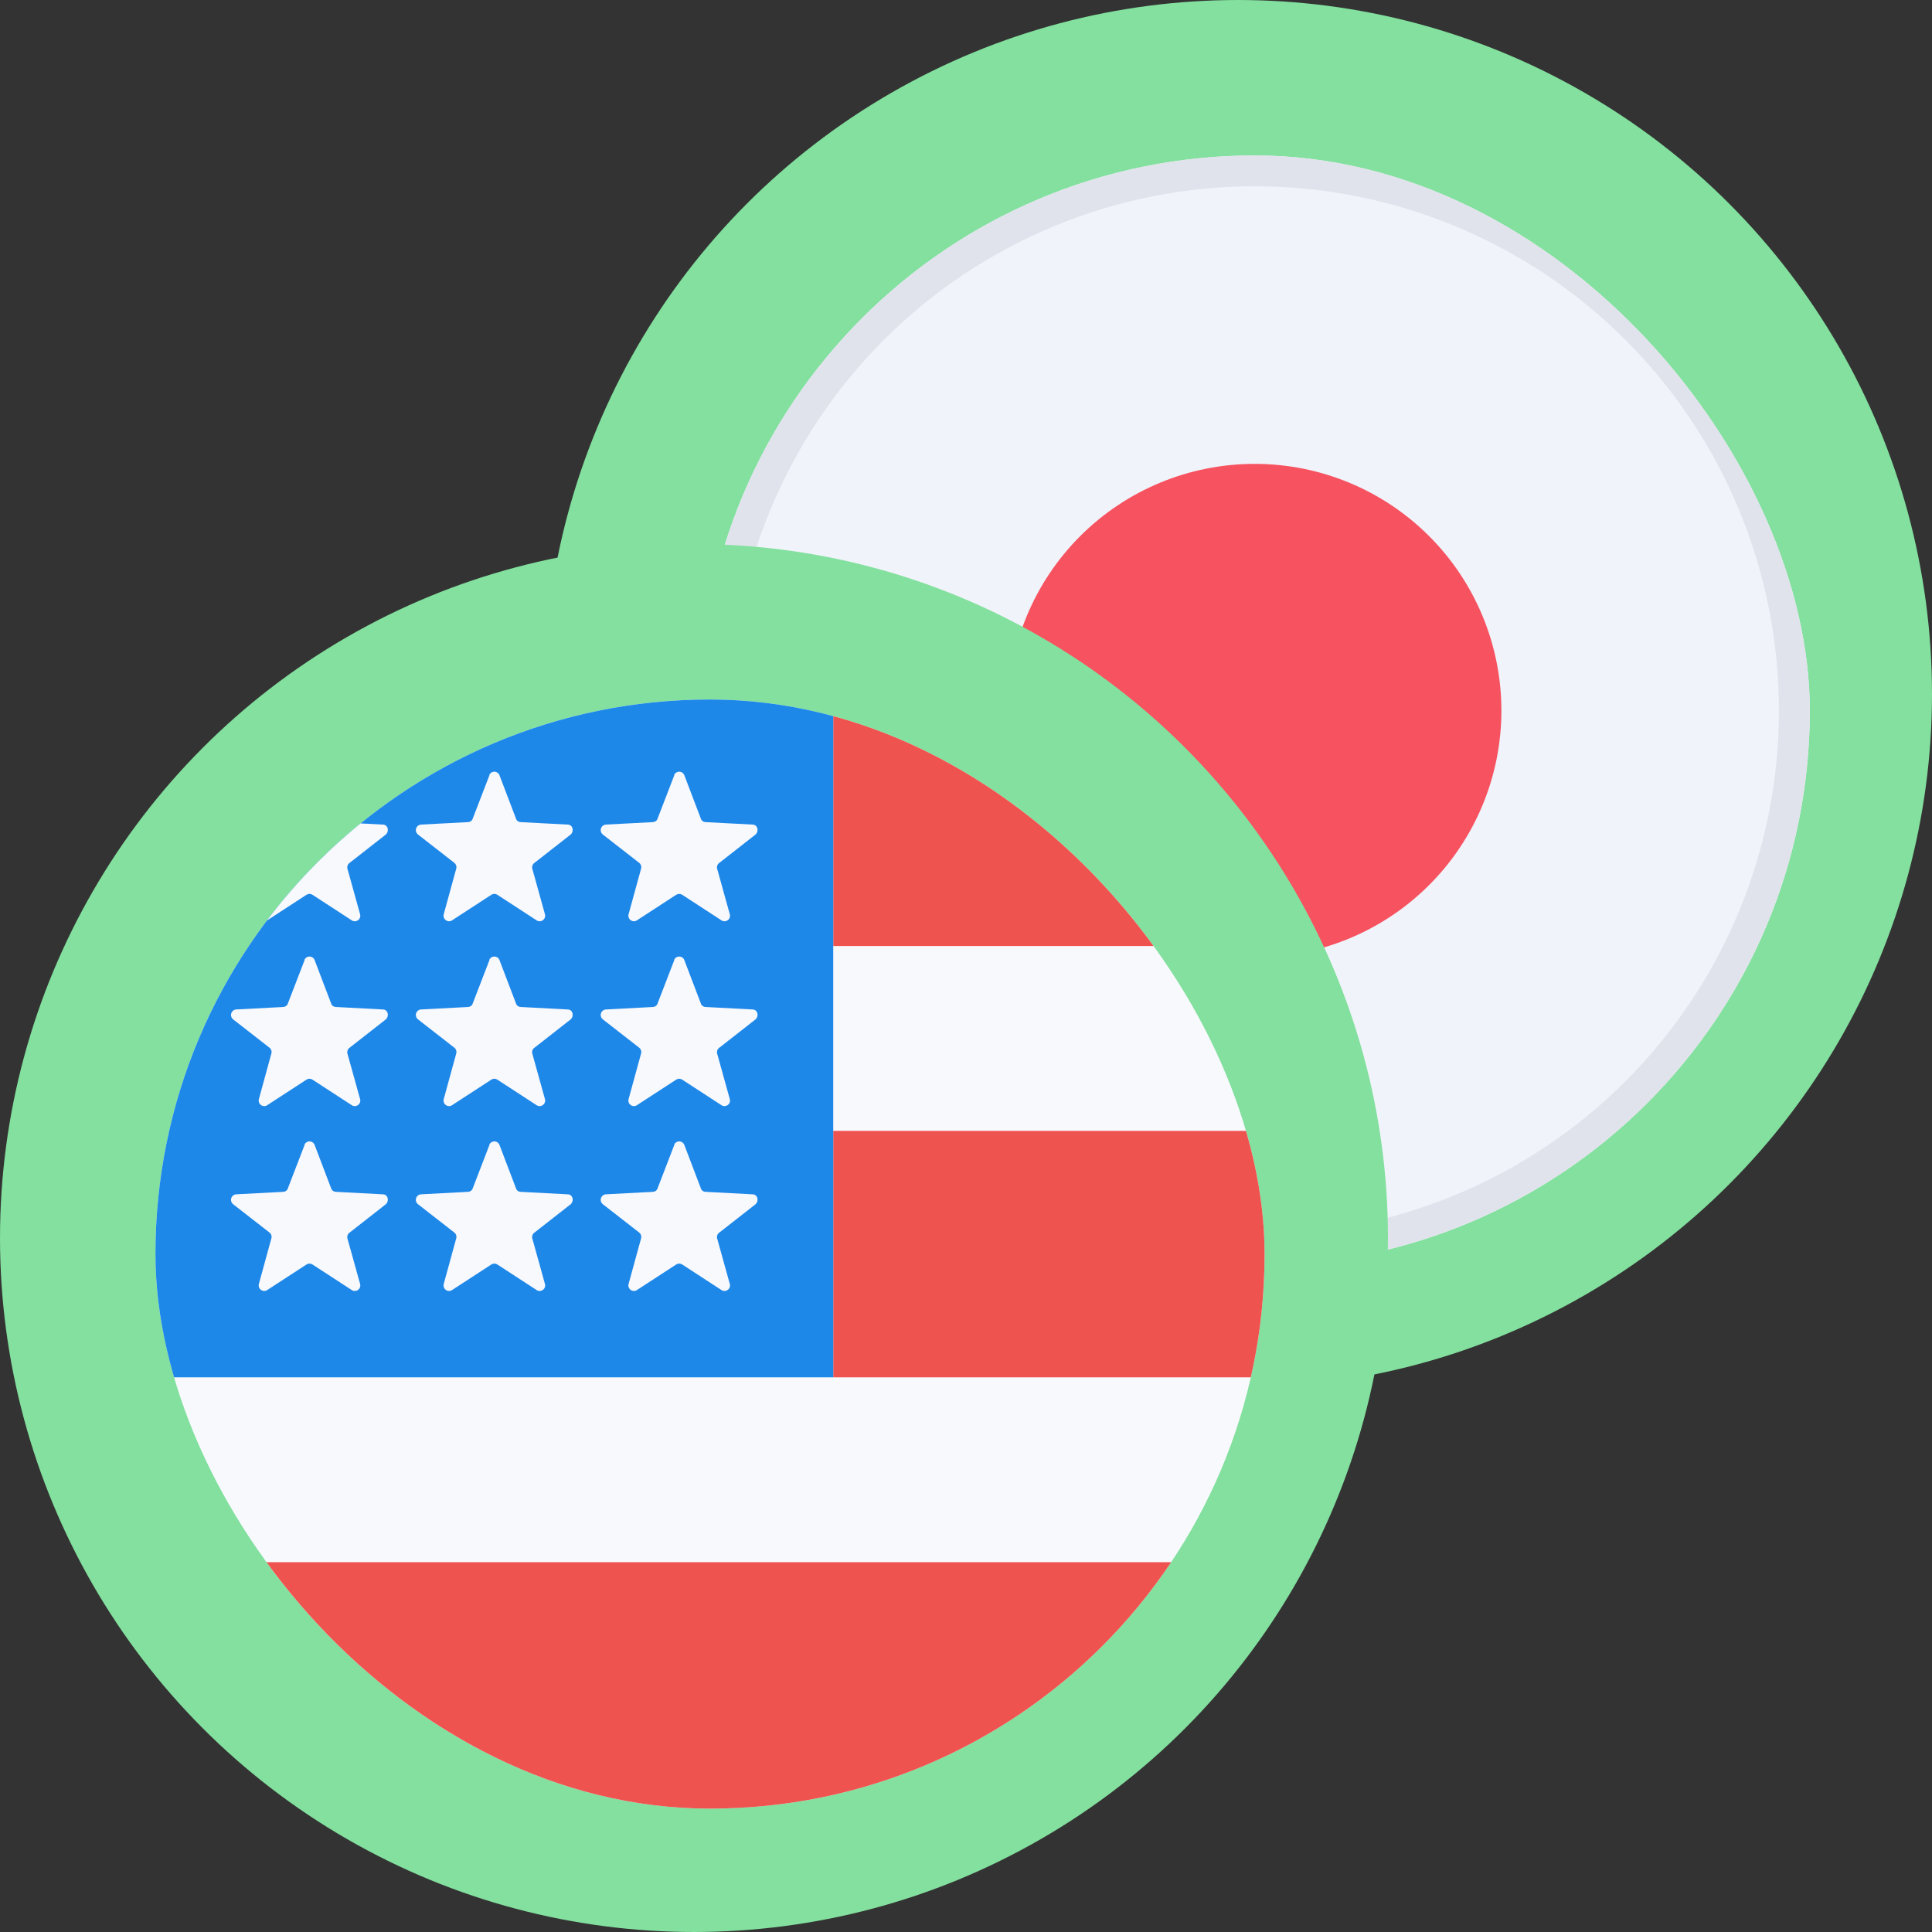 <svg width="50" height="50" viewBox="0 0 50 50" fill="none" xmlns="http://www.w3.org/2000/svg">
<rect x="0" y="0" width="50" height="50" fill="#333333" stroke="none"/>
<circle cx="32.04" cy="17.96" r="17.96" fill="#83E09E"/>
<g clip-path="url(#clip0_43_17110)">
<path d="M18.104 32.757H46.838V4.023H18.104V32.757Z" fill="#F0F3FA"/>
<path d="M32.471 12.005C34.164 12.005 35.788 12.677 36.986 13.875C38.183 15.072 38.856 16.697 38.856 18.39C38.856 20.084 38.183 21.708 36.986 22.905C35.788 24.103 34.164 24.775 32.471 24.775C30.777 24.775 29.153 24.103 27.955 22.905C26.758 21.708 26.085 20.084 26.085 18.39C26.085 16.697 26.758 15.072 27.955 13.875C29.153 12.677 30.777 12.005 32.471 12.005Z" fill="#F7525F"/>
<path fill-rule="evenodd" clip-rule="evenodd" d="M32.471 31.959C34.252 31.959 36.017 31.608 37.663 30.926C39.309 30.244 40.805 29.245 42.065 27.985C43.325 26.725 44.325 25.229 45.007 23.583C45.688 21.936 46.039 20.172 46.039 18.39C46.039 16.608 45.688 14.844 45.007 13.197C44.325 11.551 43.325 10.055 42.065 8.795C40.805 7.535 39.309 6.536 37.663 5.854C36.017 5.172 34.252 4.821 32.471 4.821C28.872 4.821 25.421 6.251 22.876 8.795C20.331 11.34 18.902 14.791 18.902 18.39C18.902 21.989 20.331 25.44 22.876 27.985C25.421 30.529 28.872 31.959 32.471 31.959ZM32.471 32.757C36.281 32.757 39.935 31.244 42.63 28.549C45.324 25.855 46.838 22.2 46.838 18.39C46.838 14.58 45.324 10.925 42.63 8.231C39.935 5.537 36.281 4.023 32.471 4.023C28.66 4.023 25.006 5.537 22.311 8.231C19.617 10.925 18.104 14.58 18.104 18.39C18.104 22.2 19.617 25.855 22.311 28.549C25.006 31.244 28.66 32.757 32.471 32.757Z" fill="#E0E3EB"/>
</g>
<circle cx="17.96" cy="32.04" r="17.96" fill="#83E09E"/>
<g clip-path="url(#clip1_43_17110)">
<path d="M4.023 18.103H32.727V46.807H4.023V18.103Z" fill="#F8F9FD"/>
<path d="M21.564 24.482H32.727V18.103H21.564V24.482ZM4.023 46.807H32.727V40.429H4.023V46.807ZM21.564 35.645H32.727V29.266H21.564V35.645Z" fill="#EF5350"/>
<path d="M4.023 18.103H21.564V35.645H4.023V18.103Z" fill="#1E88E9"/>
<path d="M7.882 20.049C7.894 20.025 7.912 20.006 7.935 19.992C7.957 19.978 7.983 19.971 8.01 19.971C8.036 19.971 8.062 19.978 8.084 19.992C8.107 20.006 8.125 20.025 8.137 20.049L8.568 21.181C8.584 21.245 8.648 21.277 8.695 21.277L9.907 21.34C10.035 21.34 10.083 21.5 9.987 21.596L9.03 22.345C9.009 22.365 8.995 22.392 8.99 22.42C8.984 22.448 8.987 22.478 8.998 22.505L9.317 23.653C9.327 23.682 9.327 23.713 9.318 23.743C9.308 23.772 9.29 23.797 9.265 23.815C9.24 23.833 9.21 23.842 9.179 23.842C9.148 23.841 9.118 23.831 9.094 23.812L8.089 23.158C8.066 23.143 8.038 23.134 8.01 23.134C7.981 23.134 7.954 23.143 7.93 23.158L6.925 23.812C6.901 23.831 6.871 23.841 6.84 23.842C6.81 23.842 6.78 23.833 6.755 23.815C6.73 23.797 6.711 23.772 6.702 23.743C6.692 23.713 6.692 23.682 6.702 23.653L7.021 22.489C7.031 22.46 7.031 22.43 7.023 22.401C7.014 22.373 6.997 22.348 6.973 22.329L6.032 21.596C6.01 21.578 5.993 21.553 5.985 21.526C5.976 21.498 5.976 21.468 5.985 21.441C5.994 21.413 6.01 21.389 6.033 21.371C6.056 21.353 6.083 21.343 6.112 21.34L7.324 21.277C7.372 21.277 7.436 21.245 7.452 21.181L7.882 20.065V20.049ZM7.882 24.833C7.894 24.809 7.912 24.79 7.935 24.776C7.957 24.762 7.983 24.755 8.01 24.755C8.036 24.755 8.062 24.762 8.084 24.776C8.107 24.79 8.125 24.809 8.137 24.833L8.568 25.965C8.584 26.029 8.648 26.061 8.695 26.061L9.907 26.125C10.035 26.125 10.083 26.284 9.987 26.38L9.03 27.129C9.009 27.149 8.995 27.175 8.99 27.204C8.984 27.232 8.987 27.262 8.998 27.289L9.317 28.437C9.327 28.466 9.327 28.497 9.318 28.527C9.308 28.556 9.29 28.581 9.265 28.599C9.24 28.617 9.21 28.626 9.179 28.626C9.148 28.625 9.118 28.615 9.094 28.596L8.089 27.942C8.066 27.927 8.038 27.918 8.01 27.918C7.981 27.918 7.954 27.927 7.93 27.942L6.925 28.596C6.901 28.615 6.871 28.625 6.84 28.626C6.81 28.626 6.78 28.617 6.755 28.599C6.73 28.581 6.711 28.556 6.702 28.527C6.692 28.497 6.692 28.466 6.702 28.437L7.021 27.273C7.031 27.244 7.031 27.214 7.023 27.185C7.014 27.157 6.997 27.131 6.973 27.113L6.032 26.38C6.01 26.362 5.993 26.337 5.985 26.31C5.976 26.282 5.976 26.252 5.985 26.225C5.994 26.197 6.01 26.173 6.033 26.155C6.056 26.137 6.083 26.127 6.112 26.125L7.324 26.061C7.372 26.061 7.436 26.029 7.452 25.965L7.882 24.849V24.833ZM7.882 29.617C7.894 29.593 7.912 29.574 7.935 29.56C7.957 29.546 7.983 29.539 8.01 29.539C8.036 29.539 8.062 29.546 8.084 29.56C8.107 29.574 8.125 29.593 8.137 29.617L8.568 30.749C8.584 30.813 8.648 30.845 8.695 30.845L9.907 30.909C10.035 30.909 10.083 31.068 9.987 31.164L9.03 31.913C9.009 31.933 8.995 31.959 8.99 31.988C8.984 32.016 8.987 32.046 8.998 32.073L9.317 33.221C9.327 33.25 9.327 33.281 9.318 33.311C9.308 33.34 9.29 33.365 9.265 33.383C9.24 33.401 9.21 33.41 9.179 33.41C9.148 33.409 9.118 33.399 9.094 33.38L8.089 32.726C8.066 32.711 8.038 32.702 8.01 32.702C7.981 32.702 7.954 32.711 7.93 32.726L6.925 33.38C6.901 33.399 6.871 33.409 6.84 33.41C6.81 33.41 6.78 33.401 6.755 33.383C6.73 33.365 6.711 33.34 6.702 33.311C6.692 33.281 6.692 33.25 6.702 33.221L7.021 32.057C7.031 32.028 7.031 31.998 7.023 31.969C7.014 31.941 6.997 31.916 6.973 31.897L6.032 31.164C6.01 31.146 5.993 31.121 5.985 31.094C5.976 31.066 5.976 31.036 5.985 31.009C5.994 30.981 6.01 30.957 6.033 30.939C6.056 30.921 6.083 30.91 6.112 30.909L7.324 30.845C7.372 30.845 7.436 30.813 7.452 30.749L7.882 29.633V29.617ZM12.666 20.049C12.678 20.025 12.696 20.006 12.719 19.992C12.742 19.978 12.767 19.971 12.794 19.971C12.82 19.971 12.846 19.978 12.868 19.992C12.891 20.006 12.909 20.025 12.921 20.049L13.352 21.181C13.368 21.245 13.431 21.277 13.479 21.277L14.691 21.34C14.819 21.34 14.867 21.5 14.771 21.596L13.814 22.345C13.793 22.365 13.779 22.392 13.774 22.42C13.768 22.448 13.771 22.478 13.782 22.505L14.101 23.653C14.111 23.682 14.111 23.713 14.102 23.743C14.092 23.772 14.073 23.797 14.049 23.815C14.024 23.833 13.993 23.842 13.963 23.842C13.932 23.841 13.902 23.831 13.878 23.812L12.873 23.158C12.85 23.143 12.822 23.134 12.794 23.134C12.765 23.134 12.738 23.143 12.714 23.158L11.709 23.812C11.685 23.831 11.655 23.841 11.624 23.842C11.594 23.842 11.564 23.833 11.539 23.815C11.514 23.797 11.495 23.772 11.486 23.743C11.476 23.713 11.476 23.682 11.486 23.653L11.805 22.489C11.815 22.46 11.815 22.43 11.806 22.401C11.798 22.373 11.781 22.348 11.757 22.329L10.816 21.596C10.794 21.578 10.777 21.553 10.769 21.526C10.76 21.498 10.76 21.468 10.769 21.441C10.778 21.413 10.794 21.389 10.817 21.371C10.84 21.353 10.867 21.343 10.896 21.34L12.108 21.277C12.156 21.277 12.22 21.245 12.236 21.181L12.666 20.065V20.049ZM12.666 24.833C12.678 24.809 12.696 24.79 12.719 24.776C12.742 24.762 12.767 24.755 12.794 24.755C12.82 24.755 12.846 24.762 12.868 24.776C12.891 24.79 12.909 24.809 12.921 24.833L13.352 25.965C13.368 26.029 13.431 26.061 13.479 26.061L14.691 26.125C14.819 26.125 14.867 26.284 14.771 26.38L13.814 27.129C13.793 27.149 13.779 27.175 13.774 27.204C13.768 27.232 13.771 27.262 13.782 27.289L14.101 28.437C14.111 28.466 14.111 28.497 14.102 28.527C14.092 28.556 14.073 28.581 14.049 28.599C14.024 28.617 13.993 28.626 13.963 28.626C13.932 28.625 13.902 28.615 13.878 28.596L12.873 27.942C12.85 27.927 12.822 27.918 12.794 27.918C12.765 27.918 12.738 27.927 12.714 27.942L11.709 28.596C11.685 28.615 11.655 28.625 11.624 28.626C11.594 28.626 11.564 28.617 11.539 28.599C11.514 28.581 11.495 28.556 11.486 28.527C11.476 28.497 11.476 28.466 11.486 28.437L11.805 27.273C11.815 27.244 11.815 27.214 11.806 27.185C11.798 27.157 11.781 27.131 11.757 27.113L10.816 26.38C10.794 26.362 10.777 26.337 10.769 26.31C10.76 26.282 10.76 26.252 10.769 26.225C10.778 26.197 10.794 26.173 10.817 26.155C10.84 26.137 10.867 26.127 10.896 26.125L12.108 26.061C12.156 26.061 12.22 26.029 12.236 25.965L12.666 24.849V24.833ZM12.666 29.617C12.678 29.593 12.696 29.574 12.719 29.56C12.742 29.546 12.767 29.539 12.794 29.539C12.82 29.539 12.846 29.546 12.868 29.56C12.891 29.574 12.909 29.593 12.921 29.617L13.352 30.749C13.368 30.813 13.431 30.845 13.479 30.845L14.691 30.909C14.819 30.909 14.867 31.068 14.771 31.164L13.814 31.913C13.793 31.933 13.779 31.959 13.774 31.988C13.768 32.016 13.771 32.046 13.782 32.073L14.101 33.221C14.111 33.25 14.111 33.281 14.102 33.311C14.092 33.34 14.073 33.365 14.049 33.383C14.024 33.401 13.993 33.41 13.963 33.41C13.932 33.409 13.902 33.399 13.878 33.38L12.873 32.726C12.85 32.711 12.822 32.702 12.794 32.702C12.765 32.702 12.738 32.711 12.714 32.726L11.709 33.38C11.685 33.399 11.655 33.409 11.624 33.41C11.594 33.41 11.564 33.401 11.539 33.383C11.514 33.365 11.495 33.34 11.486 33.311C11.476 33.281 11.476 33.25 11.486 33.221L11.805 32.057C11.815 32.028 11.815 31.998 11.806 31.969C11.798 31.941 11.781 31.916 11.757 31.897L10.816 31.164C10.794 31.146 10.777 31.121 10.769 31.094C10.76 31.066 10.76 31.036 10.769 31.009C10.778 30.981 10.794 30.957 10.817 30.939C10.84 30.921 10.867 30.91 10.896 30.909L12.108 30.845C12.156 30.845 12.22 30.813 12.236 30.749L12.666 29.633V29.617ZM17.45 20.049C17.462 20.025 17.48 20.006 17.503 19.992C17.526 19.978 17.551 19.971 17.578 19.971C17.604 19.971 17.63 19.978 17.652 19.992C17.675 20.006 17.693 20.025 17.705 20.049L18.136 21.181C18.152 21.245 18.215 21.277 18.263 21.277L19.475 21.34C19.603 21.34 19.651 21.5 19.555 21.596L18.598 22.345C18.577 22.365 18.563 22.392 18.558 22.42C18.552 22.448 18.555 22.478 18.566 22.505L18.885 23.653C18.895 23.682 18.895 23.713 18.886 23.743C18.876 23.772 18.858 23.797 18.833 23.815C18.808 23.833 18.777 23.842 18.747 23.842C18.716 23.841 18.686 23.831 18.662 23.812L17.657 23.158C17.634 23.143 17.606 23.134 17.578 23.134C17.549 23.134 17.521 23.143 17.498 23.158L16.493 23.812C16.469 23.831 16.439 23.841 16.409 23.842C16.378 23.842 16.348 23.833 16.323 23.815C16.298 23.797 16.279 23.772 16.27 23.743C16.26 23.713 16.26 23.682 16.27 23.653L16.589 22.489C16.599 22.46 16.599 22.43 16.59 22.401C16.582 22.373 16.565 22.348 16.541 22.329L15.6 21.596C15.578 21.578 15.561 21.553 15.553 21.526C15.544 21.498 15.544 21.468 15.553 21.441C15.562 21.413 15.578 21.389 15.601 21.371C15.624 21.353 15.651 21.343 15.68 21.34L16.892 21.277C16.94 21.277 17.004 21.245 17.02 21.181L17.45 20.065V20.049ZM17.45 24.833C17.462 24.809 17.48 24.79 17.503 24.776C17.526 24.762 17.551 24.755 17.578 24.755C17.604 24.755 17.63 24.762 17.652 24.776C17.675 24.79 17.693 24.809 17.705 24.833L18.136 25.965C18.152 26.029 18.215 26.061 18.263 26.061L19.475 26.125C19.603 26.125 19.651 26.284 19.555 26.38L18.598 27.129C18.577 27.149 18.563 27.175 18.558 27.204C18.552 27.232 18.555 27.262 18.566 27.289L18.885 28.437C18.895 28.466 18.895 28.497 18.886 28.527C18.876 28.556 18.858 28.581 18.833 28.599C18.808 28.617 18.777 28.626 18.747 28.626C18.716 28.625 18.686 28.615 18.662 28.596L17.657 27.942C17.634 27.927 17.606 27.918 17.578 27.918C17.549 27.918 17.521 27.927 17.498 27.942L16.493 28.596C16.469 28.615 16.439 28.625 16.409 28.626C16.378 28.626 16.348 28.617 16.323 28.599C16.298 28.581 16.279 28.556 16.27 28.527C16.26 28.497 16.26 28.466 16.27 28.437L16.589 27.273C16.599 27.244 16.599 27.214 16.59 27.185C16.582 27.157 16.565 27.131 16.541 27.113L15.6 26.38C15.578 26.362 15.561 26.337 15.553 26.31C15.544 26.282 15.544 26.252 15.553 26.225C15.562 26.197 15.578 26.173 15.601 26.155C15.624 26.137 15.651 26.127 15.68 26.125L16.892 26.061C16.94 26.061 17.004 26.029 17.02 25.965L17.45 24.849V24.833ZM17.45 29.617C17.462 29.593 17.48 29.574 17.503 29.56C17.526 29.546 17.551 29.539 17.578 29.539C17.604 29.539 17.63 29.546 17.652 29.56C17.675 29.574 17.693 29.593 17.705 29.617L18.136 30.749C18.152 30.813 18.215 30.845 18.263 30.845L19.475 30.909C19.603 30.909 19.651 31.068 19.555 31.164L18.598 31.913C18.577 31.933 18.563 31.959 18.558 31.988C18.552 32.016 18.555 32.046 18.566 32.073L18.885 33.221C18.895 33.25 18.895 33.281 18.886 33.311C18.876 33.34 18.858 33.365 18.833 33.383C18.808 33.401 18.777 33.41 18.747 33.41C18.716 33.409 18.686 33.399 18.662 33.38L17.657 32.726C17.634 32.711 17.606 32.702 17.578 32.702C17.549 32.702 17.521 32.711 17.498 32.726L16.493 33.38C16.469 33.399 16.439 33.409 16.409 33.41C16.378 33.41 16.348 33.401 16.323 33.383C16.298 33.365 16.279 33.34 16.27 33.311C16.26 33.281 16.26 33.25 16.27 33.221L16.589 32.057C16.599 32.028 16.599 31.998 16.59 31.969C16.582 31.941 16.565 31.916 16.541 31.897L15.6 31.164C15.578 31.146 15.561 31.121 15.553 31.094C15.544 31.066 15.544 31.036 15.553 31.009C15.562 30.981 15.578 30.957 15.601 30.939C15.624 30.921 15.651 30.91 15.68 30.909L16.892 30.845C16.94 30.845 17.004 30.813 17.02 30.749L17.45 29.633V29.617Z" fill="#F8F9FD"/>
</g>
<defs>
<clipPath id="clip0_43_17110">
<rect x="18.104" y="4.023" width="28.734" height="28.734" rx="14.367" fill="white"/>
</clipPath>
<clipPath id="clip1_43_17110">
<rect x="4.023" y="18.103" width="28.704" height="28.704" rx="14.352" fill="white"/>
</clipPath>
</defs>
</svg>
